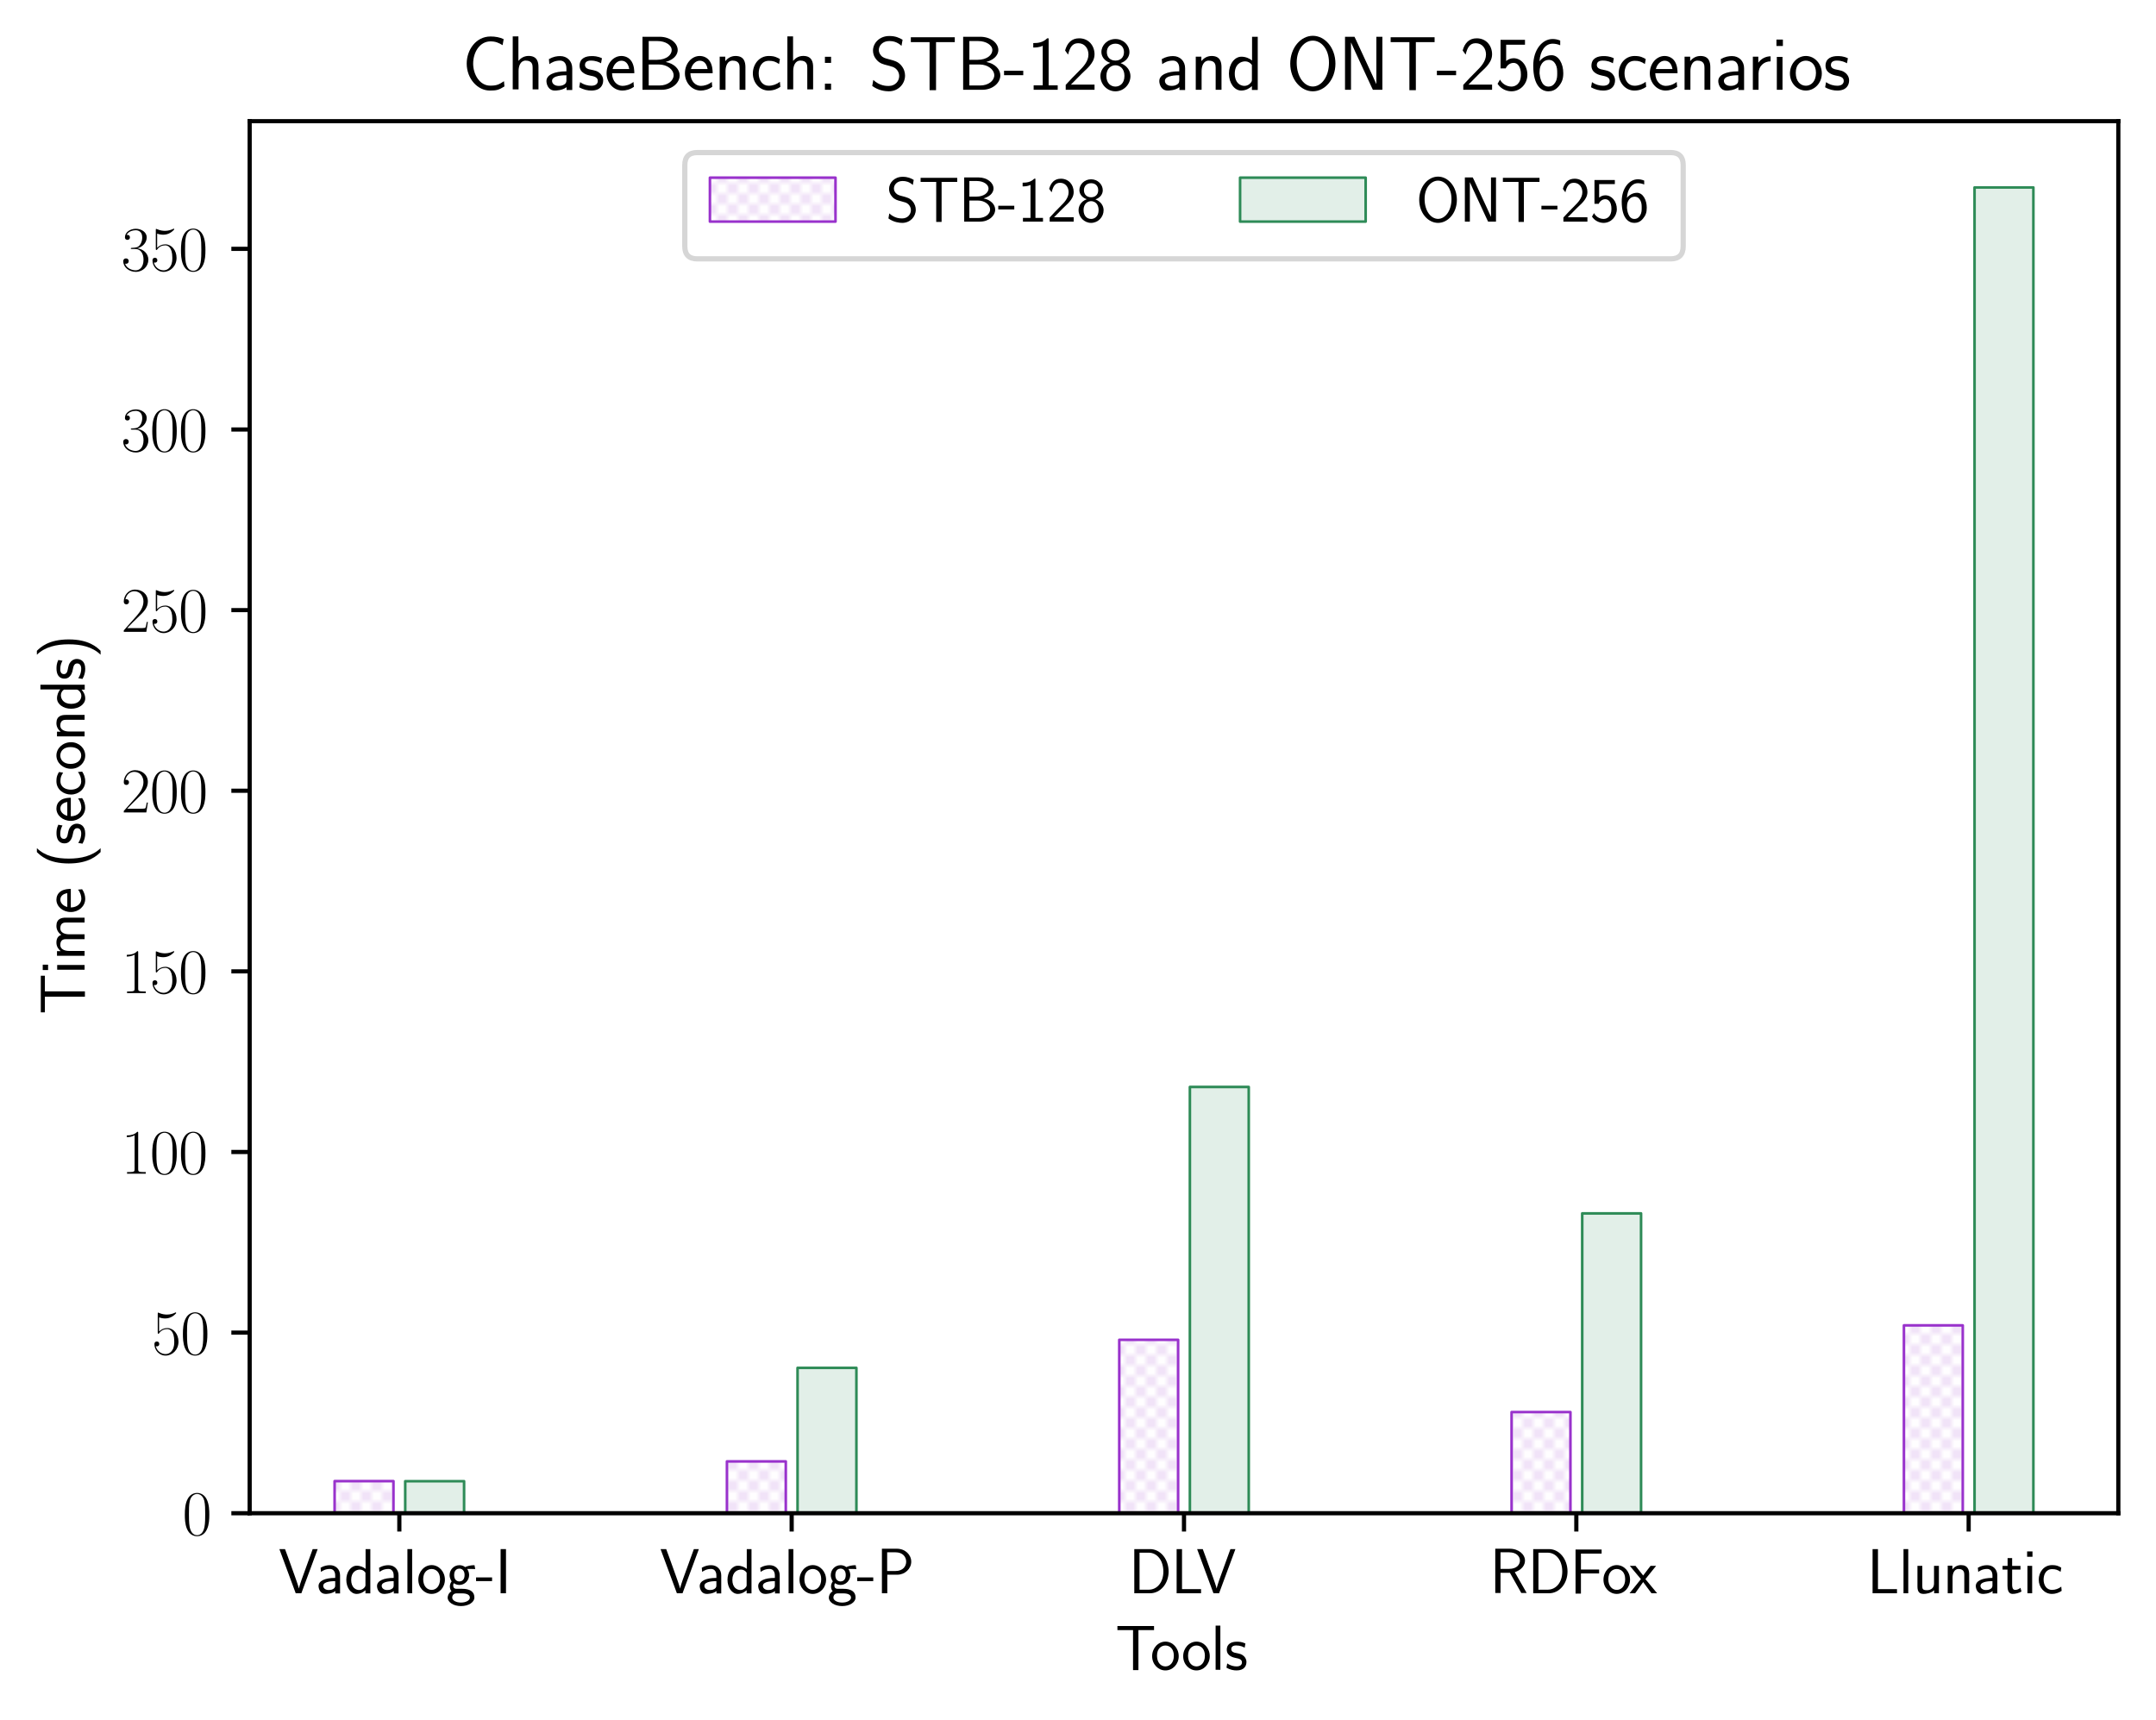 <?xml version="1.0" encoding="utf-8" standalone="no"?>
<!DOCTYPE svg PUBLIC "-//W3C//DTD SVG 1.1//EN"
  "http://www.w3.org/Graphics/SVG/1.1/DTD/svg11.dtd">
<svg xmlns:xlink="http://www.w3.org/1999/xlink" width="412.034pt" height="328.728pt" viewBox="0 0 412.034 328.728" xmlns="http://www.w3.org/2000/svg" version="1.1">
 <defs>
  <style type="text/css">*{stroke-linejoin: round; stroke-linecap: butt}</style>
 </defs>
 <g id="figure_1">
  <g id="patch_1">
   <path d="M 0 328.728 
L 412.034 328.728 
L 412.034 0 
L 0 0 
z
" style="fill: #ffffff"/>
  </g>
  <g id="axes_1">
   <g id="patch_2">
    <path d="M 47.714 289.275 
L 404.834 289.275 
L 404.834 23.163 
L 47.714 23.163 
z
" style="fill: #ffffff"/>
   </g>
   <g id="patch_3">
    <path d="M 63.947 289.275 
L 75.194 289.275 
L 75.194 283.138 
L 63.947 283.138 
z
" clip-path="url(#p8231aa9773)" style="fill: url(#hb4d70d8fc1); stroke: #9932cc; stroke-width: 0.5; stroke-linejoin: miter"/>
   </g>
   <g id="patch_4">
    <path d="M 138.925 289.275 
L 150.172 289.275 
L 150.172 279.369 
L 138.925 279.369 
z
" clip-path="url(#p8231aa9773)" style="fill: url(#hb4d70d8fc1); stroke: #9932cc; stroke-width: 0.5; stroke-linejoin: miter"/>
   </g>
   <g id="patch_5">
    <path d="M 213.903 289.275 
L 225.149 289.275 
L 225.149 256.127 
L 213.903 256.127 
z
" clip-path="url(#p8231aa9773)" style="fill: url(#hb4d70d8fc1); stroke: #9932cc; stroke-width: 0.5; stroke-linejoin: miter"/>
   </g>
   <g id="patch_6">
    <path d="M 288.881 289.275 
L 300.127 289.275 
L 300.127 269.939 
L 288.881 269.939 
z
" clip-path="url(#p8231aa9773)" style="fill: url(#hb4d70d8fc1); stroke: #9932cc; stroke-width: 0.5; stroke-linejoin: miter"/>
   </g>
   <g id="patch_7">
    <path d="M 363.859 289.275 
L 375.105 289.275 
L 375.105 253.365 
L 363.859 253.365 
z
" clip-path="url(#p8231aa9773)" style="fill: url(#hb4d70d8fc1); stroke: #9932cc; stroke-width: 0.5; stroke-linejoin: miter"/>
   </g>
   <g id="patch_8">
    <path d="M 77.443 289.275 
L 88.69 289.275 
L 88.69 283.156 
L 77.443 283.156 
z
" clip-path="url(#p8231aa9773)" style="fill: url(#he8bc26b41a); stroke: #2e8b57; stroke-width: 0.5; stroke-linejoin: miter"/>
   </g>
   <g id="patch_9">
    <path d="M 152.421 289.275 
L 163.668 289.275 
L 163.668 261.487 
L 152.421 261.487 
z
" clip-path="url(#p8231aa9773)" style="fill: url(#he8bc26b41a); stroke: #2e8b57; stroke-width: 0.5; stroke-linejoin: miter"/>
   </g>
   <g id="patch_10">
    <path d="M 227.399 289.275 
L 238.646 289.275 
L 238.646 207.787 
L 227.399 207.787 
z
" clip-path="url(#p8231aa9773)" style="fill: url(#he8bc26b41a); stroke: #2e8b57; stroke-width: 0.5; stroke-linejoin: miter"/>
   </g>
   <g id="patch_11">
    <path d="M 302.377 289.275 
L 313.623 289.275 
L 313.623 231.957 
L 302.377 231.957 
z
" clip-path="url(#p8231aa9773)" style="fill: url(#he8bc26b41a); stroke: #2e8b57; stroke-width: 0.5; stroke-linejoin: miter"/>
   </g>
   <g id="patch_12">
    <path d="M 377.355 289.275 
L 388.601 289.275 
L 388.601 35.835 
L 377.355 35.835 
z
" clip-path="url(#p8231aa9773)" style="fill: url(#he8bc26b41a); stroke: #2e8b57; stroke-width: 0.5; stroke-linejoin: miter"/>
   </g>
   <g id="matplotlib.axis_1">
    <g id="xtick_1">
     <g id="line2d_1">
      <defs>
       <path id="m8e0d172709" d="M 0 0 
L 0 3.5 
" style="stroke: #000000; stroke-width: 0.8"/>
      </defs>
      <g>
       <use xlink:href="#m8e0d172709" x="76.318" y="289.275" style="stroke: #000000; stroke-width: 0.8"/>
      </g>
     </g>
     <g id="text_1">
      <!-- Vadalog-I -->
      <g transform="translate(53.235 304.577) scale(0.12 -0.12)">
       <defs>
        <path id="CMSS17-56" d="M 3910 4416 
L 3411 4416 
L 2304 1362 
C 2272 1273 2074 688 2035 484 
L 2029 484 
C 1978 726 1773 1292 1664 1604 
L 922 3672 
L 646 4416 
L 83 4416 
L 1715 0 
L 2278 0 
L 3910 4416 
z
" transform="scale(0.016)"/>
        <path id="CMSS17-61" d="M 2406 1791 
C 2406 2392 1978 2808 1402 2808 
C 1120 2808 813 2757 461 2553 
L 499 2135 
C 659 2248 934 2432 1395 2432 
C 1722 2432 1920 2180 1920 1782 
L 1920 1536 
C 896 1536 256 1238 256 726 
C 256 461 416 -64 947 -64 
C 1043 -64 1562 -64 1933 217 
L 1933 -19 
L 2406 -19 
L 2406 1791 
z
M 1920 816 
C 1920 701 1920 548 1728 434 
C 1562 325 1350 325 1261 325 
C 941 325 723 511 723 744 
C 723 1211 1722 1211 1920 1211 
L 1920 816 
z
" transform="scale(0.016)"/>
        <path id="CMSS17-64" d="M 2611 4416 
L 2138 4416 
L 2138 2438 
C 1939 2603 1613 2756 1254 2756 
C 672 2756 211 2131 211 1347 
C 211 562 666 -64 1235 -64 
C 1677 -64 1971 172 2125 306 
L 2125 -13 
L 2611 -13 
L 2611 4416 
z
M 2125 836 
C 2125 747 2125 653 1926 482 
C 1798 375 1645 325 1498 325 
C 1152 325 698 576 698 1340 
C 698 2134 1210 2368 1562 2368 
C 1798 2368 1990 2254 2125 2065 
L 2125 836 
z
" transform="scale(0.016)"/>
        <path id="CMSS17-6c" d="M 947 4416 
L 474 4416 
L 474 0 
L 947 0 
L 947 4416 
z
" transform="scale(0.016)"/>
        <path id="CMSS17-6f" d="M 2829 1356 
C 2829 2176 2221 2816 1504 2816 
C 768 2816 173 2157 173 1356 
C 173 544 787 -64 1498 -64 
C 2227 -64 2829 563 2829 1356 
z
M 1504 337 
C 1050 337 659 709 659 1408 
C 659 2151 1114 2427 1498 2427 
C 1914 2427 2342 2126 2342 1408 
C 2342 683 1926 337 1504 337 
z
" transform="scale(0.016)"/>
        <path id="CMSS17-67" d="M 2848 2808 
C 2483 2808 2170 2738 1914 2617 
C 1702 2777 1485 2808 1338 2808 
C 781 2808 358 2349 358 1814 
C 358 1468 550 1207 563 1195 
C 448 1035 384 863 384 672 
C 384 448 474 289 544 200 
C 211 -3 166 -314 166 -435 
C 166 -898 749 -1280 1498 -1280 
C 2253 -1280 2835 -898 2835 -428 
C 2835 448 1856 448 1587 448 
L 1069 448 
C 973 448 717 448 717 791 
C 717 921 774 1004 781 1010 
C 877 940 1075 832 1338 832 
C 1869 832 2310 1278 2310 1827 
C 2310 2132 2170 2355 2112 2432 
L 2131 2432 
C 2150 2432 2419 2432 2515 2432 
C 2720 2432 2739 2429 2918 2419 
L 2848 2808 
z
M 1338 1182 
C 1120 1182 813 1315 813 1823 
C 813 2375 1165 2464 1331 2464 
C 1549 2464 1856 2331 1856 1823 
C 1856 1271 1504 1182 1338 1182 
z
M 1581 -10 
C 1734 -10 2381 -10 2381 -442 
C 2381 -714 1984 -929 1504 -929 
C 1018 -929 621 -720 621 -435 
C 621 -403 621 -10 1062 -10 
L 1581 -10 
z
" transform="scale(0.016)"/>
        <path id="CMSS17-2d" d="M 1664 1216 
L 1664 1585 
L 64 1585 
L 64 1216 
L 1664 1216 
z
" transform="scale(0.016)"/>
        <path id="CMSS17-49" d="M 1094 4416 
L 557 4416 
L 557 0 
L 1094 0 
L 1094 4416 
z
" transform="scale(0.016)"/>
       </defs>
       <use xlink:href="#CMSS17-56" transform="scale(0.996)"/>
       <use xlink:href="#CMSS17-61" transform="translate(59.615 0) scale(0.996)"/>
       <use xlink:href="#CMSS17-64" transform="translate(104.537 0) scale(0.996)"/>
       <use xlink:href="#CMSS17-61" transform="translate(152.742 0) scale(0.996)"/>
       <use xlink:href="#CMSS17-6c" transform="translate(197.664 0) scale(0.996)"/>
       <use xlink:href="#CMSS17-6f" transform="translate(219.845 0) scale(0.996)"/>
       <use xlink:href="#CMSS17-67" transform="translate(266.689 0) scale(0.996)"/>
       <use xlink:href="#CMSS17-2d" transform="translate(313.532 0) scale(0.996)"/>
       <use xlink:href="#CMSS17-49" transform="translate(344.761 0) scale(0.996)"/>
      </g>
     </g>
    </g>
    <g id="xtick_2">
     <g id="line2d_2">
      <g>
       <use xlink:href="#m8e0d172709" x="151.296" y="289.275" style="stroke: #000000; stroke-width: 0.8"/>
      </g>
     </g>
     <g id="text_2">
      <!-- Vadalog-P -->
      <g transform="translate(126.082 304.577) scale(0.12 -0.12)">
       <defs>
        <path id="CMSS17-50" d="M 2106 1856 
C 2874 1856 3501 2453 3501 3158 
C 3501 3850 2899 4453 2067 4453 
L 570 4453 
L 570 0 
L 1107 0 
L 1107 1856 
L 2106 1856 
z
M 1926 4096 
C 2669 4096 2995 3627 2995 3157 
C 2995 2720 2694 2226 1926 2226 
L 1094 2226 
L 1094 4096 
L 1926 4096 
z
" transform="scale(0.016)"/>
       </defs>
       <use xlink:href="#CMSS17-56" transform="scale(0.996)"/>
       <use xlink:href="#CMSS17-61" transform="translate(59.615 0) scale(0.996)"/>
       <use xlink:href="#CMSS17-64" transform="translate(104.537 0) scale(0.996)"/>
       <use xlink:href="#CMSS17-61" transform="translate(152.742 0) scale(0.996)"/>
       <use xlink:href="#CMSS17-6c" transform="translate(197.664 0) scale(0.996)"/>
       <use xlink:href="#CMSS17-6f" transform="translate(219.845 0) scale(0.996)"/>
       <use xlink:href="#CMSS17-67" transform="translate(266.689 0) scale(0.996)"/>
       <use xlink:href="#CMSS17-2d" transform="translate(313.532 0) scale(0.996)"/>
       <use xlink:href="#CMSS17-50" transform="translate(344.761 0) scale(0.996)"/>
      </g>
     </g>
    </g>
    <g id="xtick_3">
     <g id="line2d_3">
      <g>
       <use xlink:href="#m8e0d172709" x="226.274" y="289.275" style="stroke: #000000; stroke-width: 0.8"/>
      </g>
     </g>
     <g id="text_3">
      <!-- DLV -->
      <g transform="translate(215.686 304.577) scale(0.12 -0.12)">
       <defs>
        <path id="CMSS17-44" d="M 570 4416 
L 570 0 
L 2144 0 
C 3194 0 4000 980 4000 2170 
C 4000 3398 3194 4416 2144 4416 
L 570 4416 
z
M 1094 357 
L 1094 4059 
L 2003 4059 
C 2861 4059 3475 3277 3475 2170 
C 3475 1107 2867 357 2003 357 
L 1094 357 
z
" transform="scale(0.016)"/>
        <path id="CMSS17-4c" d="M 1670 414 
C 1594 414 1517 414 1440 414 
L 1101 414 
L 1101 4416 
L 563 4416 
L 563 0 
L 3002 0 
L 3002 414 
L 1670 414 
z
" transform="scale(0.016)"/>
       </defs>
       <use xlink:href="#CMSS17-44" transform="scale(0.996)"/>
       <use xlink:href="#CMSS17-4c" transform="translate(67.543 0) scale(0.996)"/>
       <use xlink:href="#CMSS17-56" transform="translate(107.82 0) scale(0.996)"/>
      </g>
     </g>
    </g>
    <g id="xtick_4">
     <g id="line2d_4">
      <g>
       <use xlink:href="#m8e0d172709" x="301.252" y="289.275" style="stroke: #000000; stroke-width: 0.8"/>
      </g>
     </g>
     <g id="text_4">
      <!-- RDFox -->
      <g transform="translate(284.672 304.577) scale(0.12 -0.12)">
       <defs>
        <path id="CMSS17-52" d="M 2522 2109 
L 2534 2115 
C 3533 2459 3539 3147 3539 3268 
C 3539 3873 2925 4453 2003 4453 
L 570 4453 
L 570 32 
L 1094 32 
L 1094 2048 
L 2035 2048 
L 3168 32 
L 3706 32 
L 2522 2109 
z
M 1094 2437 
L 1094 4096 
L 1933 4096 
C 2746 4096 3034 3637 3034 3267 
C 3034 2922 2778 2437 1933 2437 
L 1094 2437 
z
" transform="scale(0.016)"/>
        <path id="CMSS17-46" d="M 2918 1984 
L 2918 2373 
L 1101 2373 
L 1101 3968 
L 1882 3968 
C 1958 3968 2035 3968 2112 3968 
L 3168 3968 
L 3168 4375 
L 563 4375 
L 563 -32 
L 1101 -32 
L 1101 1984 
L 2918 1984 
z
" transform="scale(0.016)"/>
        <path id="CMSS17-78" d="M 1587 1414 
L 2656 2739 
L 2099 2739 
L 1363 1777 
L 602 2739 
L 32 2739 
L 1139 1414 
L 0 0 
L 563 0 
L 1363 1121 
L 2195 0 
L 2758 0 
L 1587 1414 
z
" transform="scale(0.016)"/>
       </defs>
       <use xlink:href="#CMSS17-52" transform="scale(0.996)"/>
       <use xlink:href="#CMSS17-44" transform="translate(60.416 0) scale(0.996)"/>
       <use xlink:href="#CMSS17-46" transform="translate(127.959 0) scale(0.996)"/>
       <use xlink:href="#CMSS17-6f" transform="translate(178.646 0) scale(0.996)"/>
       <use xlink:href="#CMSS17-78" transform="translate(222.887 0) scale(0.996)"/>
      </g>
     </g>
    </g>
    <g id="xtick_5">
     <g id="line2d_5">
      <g>
       <use xlink:href="#m8e0d172709" x="376.23" y="289.275" style="stroke: #000000; stroke-width: 0.8"/>
      </g>
     </g>
     <g id="text_5">
      <!-- Llunatic -->
      <g transform="translate(356.793 304.577) scale(0.12 -0.12)">
       <defs>
        <path id="CMSS17-75" d="M 2618 2739 
L 2131 2739 
L 2131 972 
C 2131 498 1786 306 1421 306 
C 998 306 960 447 960 709 
L 960 2739 
L 474 2739 
L 474 678 
C 474 179 646 -64 1088 -64 
C 1306 -64 1798 -13 2144 306 
L 2144 0 
L 2618 0 
L 2618 2739 
z
" transform="scale(0.016)"/>
        <path id="CMSS17-6e" d="M 2618 1877 
C 2618 2283 2522 2816 1798 2816 
C 1389 2816 1120 2606 941 2389 
L 941 2758 
L 474 2758 
L 474 0 
L 960 0 
L 960 1559 
C 960 1964 1114 2428 1549 2428 
C 2112 2428 2131 2048 2131 1829 
L 2131 0 
L 2618 0 
L 2618 1877 
z
" transform="scale(0.016)"/>
        <path id="CMSS17-74" d="M 1069 2368 
L 1901 2368 
L 1901 2737 
L 1069 2737 
L 1069 3520 
L 614 3520 
L 614 2737 
L 109 2737 
L 109 2368 
L 602 2368 
L 602 749 
C 602 384 685 -64 1107 -64 
C 1427 -64 1722 25 2003 172 
L 1901 548 
C 1747 414 1562 337 1363 337 
C 1082 337 1069 696 1069 856 
L 1069 2368 
z
" transform="scale(0.016)"/>
        <path id="CMSS17-69" d="M 979 4183 
L 442 4183 
L 442 3648 
L 979 3648 
L 979 4183 
z
M 947 2739 
L 474 2739 
L 474 0 
L 947 0 
L 947 2739 
z
" transform="scale(0.016)"/>
        <path id="CMSS17-63" d="M 2464 2541 
C 2464 2585 2170 2714 2093 2739 
C 1882 2816 1613 2816 1542 2816 
C 710 2816 211 2093 211 1363 
C 211 595 768 -64 1517 -64 
C 1946 -64 2253 76 2502 242 
L 2464 664 
C 2189 453 1869 337 1523 337 
C 1024 337 698 774 698 1369 
C 698 1831 909 2414 1549 2414 
C 1901 2414 2099 2343 2394 2145 
L 2464 2541 
z
" transform="scale(0.016)"/>
       </defs>
       <use xlink:href="#CMSS17-4c" transform="scale(0.996)"/>
       <use xlink:href="#CMSS17-6c" transform="translate(50.687 0) scale(0.996)"/>
       <use xlink:href="#CMSS17-75" transform="translate(72.868 0) scale(0.996)"/>
       <use xlink:href="#CMSS17-6e" transform="translate(121.073 0) scale(0.996)"/>
       <use xlink:href="#CMSS17-61" transform="translate(169.278 0) scale(0.996)"/>
       <use xlink:href="#CMSS17-74" transform="translate(214.2 0) scale(0.996)"/>
       <use xlink:href="#CMSS17-69" transform="translate(248.031 0) scale(0.996)"/>
       <use xlink:href="#CMSS17-63" transform="translate(270.212 0) scale(0.996)"/>
      </g>
     </g>
    </g>
    <g id="text_6">
     <!-- Tools -->
     <g transform="translate(213.134 319.204) scale(0.12 -0.12)">
      <defs>
       <path id="CMSS17-54" d="M 2317 3968 
L 2848 3968 
C 2925 3968 3002 3968 3078 3968 
L 3878 3968 
L 3878 4376 
L 218 4376 
L 218 3968 
L 1018 3968 
C 1094 3968 1171 3968 1248 3968 
L 1779 3968 
L 1779 -32 
L 2317 -32 
L 2317 3968 
z
" transform="scale(0.016)"/>
       <path id="CMSS17-73" d="M 2061 2627 
C 1683 2807 1389 2807 1197 2807 
C 742 2807 198 2648 198 2003 
C 198 1359 902 1218 1094 1179 
C 1389 1122 1715 1058 1715 740 
C 1715 337 1254 337 1171 337 
C 915 337 563 407 243 638 
L 166 210 
C 531 0 883 -64 1178 -64 
C 1965 -64 2163 416 2163 781 
C 2163 1094 1984 1305 1862 1401 
C 1651 1568 1574 1587 1050 1696 
C 960 1709 646 1779 646 2066 
C 646 2432 1050 2432 1139 2432 
C 1555 2432 1811 2303 1984 2208 
L 2061 2627 
z
" transform="scale(0.016)"/>
      </defs>
      <use xlink:href="#CMSS17-54" transform="scale(0.996)"/>
      <use xlink:href="#CMSS17-6f" transform="translate(56.012 0) scale(0.996)"/>
      <use xlink:href="#CMSS17-6f" transform="translate(105.458 0) scale(0.996)"/>
      <use xlink:href="#CMSS17-6c" transform="translate(152.302 0) scale(0.996)"/>
      <use xlink:href="#CMSS17-73" transform="translate(174.483 0) scale(0.996)"/>
     </g>
    </g>
   </g>
   <g id="matplotlib.axis_2">
    <g id="ytick_1">
     <g id="line2d_6">
      <defs>
       <path id="mc4d3cfc846" d="M 0 0 
L -3.5 0 
" style="stroke: #000000; stroke-width: 0.8"/>
      </defs>
      <g>
       <use xlink:href="#mc4d3cfc846" x="47.714" y="289.275" style="stroke: #000000; stroke-width: 0.8"/>
      </g>
     </g>
     <g id="text_7">
      <!-- $\mathdefault{0}$ -->
      <g transform="translate(34.861 293.426) scale(0.12 -0.12)">
       <defs>
        <path id="CMR17-30" d="M 2688 2025 
C 2688 2416 2682 3080 2413 3591 
C 2176 4039 1798 4198 1466 4198 
C 1158 4198 768 4058 525 3597 
C 269 3118 243 2524 243 2025 
C 243 1661 250 1106 448 619 
C 723 -39 1216 -128 1466 -128 
C 1760 -128 2208 -7 2470 600 
C 2662 1042 2688 1559 2688 2025 
z
M 1466 -26 
C 1056 -26 813 325 723 812 
C 653 1188 653 1738 653 2096 
C 653 2588 653 2997 736 3387 
C 858 3929 1216 4096 1466 4096 
C 1728 4096 2067 3923 2189 3400 
C 2272 3036 2278 2607 2278 2096 
C 2278 1680 2278 1169 2202 792 
C 2067 95 1690 -26 1466 -26 
z
" transform="scale(0.016)"/>
       </defs>
       <use xlink:href="#CMR17-30" transform="scale(0.996)"/>
      </g>
     </g>
    </g>
    <g id="ytick_2">
     <g id="line2d_7">
      <g>
       <use xlink:href="#mc4d3cfc846" x="47.714" y="254.746" style="stroke: #000000; stroke-width: 0.8"/>
      </g>
     </g>
     <g id="text_8">
      <!-- $\mathdefault{50}$ -->
      <g transform="translate(29.008 258.897) scale(0.12 -0.12)">
       <defs>
        <path id="CMR17-35" d="M 730 3692 
C 794 3666 1056 3584 1325 3584 
C 1920 3584 2246 3911 2432 4100 
C 2432 4157 2432 4192 2394 4192 
C 2387 4192 2374 4192 2323 4163 
C 2099 4058 1837 3973 1517 3973 
C 1325 3973 1037 3999 723 4139 
C 653 4171 640 4171 634 4171 
C 602 4171 595 4164 595 4037 
L 595 2203 
C 595 2089 595 2057 659 2057 
C 691 2057 704 2070 736 2114 
C 941 2401 1222 2522 1542 2522 
C 1766 2522 2246 2382 2246 1289 
C 2246 1085 2246 715 2054 421 
C 1894 159 1645 25 1370 25 
C 947 25 518 320 403 814 
C 429 807 480 795 506 795 
C 589 795 749 840 749 1038 
C 749 1210 627 1280 506 1280 
C 358 1280 262 1190 262 1011 
C 262 454 704 -128 1382 -128 
C 2042 -128 2669 440 2669 1264 
C 2669 2030 2170 2624 1549 2624 
C 1222 2624 947 2503 730 2274 
L 730 3692 
z
" transform="scale(0.016)"/>
       </defs>
       <use xlink:href="#CMR17-35" transform="scale(0.996)"/>
       <use xlink:href="#CMR17-30" transform="translate(45.69 0) scale(0.996)"/>
      </g>
     </g>
    </g>
    <g id="ytick_3">
     <g id="line2d_8">
      <g>
       <use xlink:href="#mc4d3cfc846" x="47.714" y="220.217" style="stroke: #000000; stroke-width: 0.8"/>
      </g>
     </g>
     <g id="text_9">
      <!-- $\mathdefault{100}$ -->
      <g transform="translate(23.155 224.368) scale(0.12 -0.12)">
       <defs>
        <path id="CMR17-31" d="M 1702 4058 
C 1702 4192 1696 4192 1606 4192 
C 1357 3916 979 3827 621 3827 
C 602 3827 570 3827 563 3808 
C 557 3795 557 3782 557 3648 
C 755 3648 1088 3686 1344 3839 
L 1344 461 
C 1344 236 1331 160 781 160 
L 589 160 
L 589 0 
C 896 0 1216 0 1523 0 
C 1830 0 2150 0 2458 0 
L 2458 160 
L 2266 160 
C 1715 160 1702 230 1702 458 
L 1702 4058 
z
" transform="scale(0.016)"/>
       </defs>
       <use xlink:href="#CMR17-31" transform="scale(0.996)"/>
       <use xlink:href="#CMR17-30" transform="translate(45.69 0) scale(0.996)"/>
       <use xlink:href="#CMR17-30" transform="translate(91.381 0) scale(0.996)"/>
      </g>
     </g>
    </g>
    <g id="ytick_4">
     <g id="line2d_9">
      <g>
       <use xlink:href="#mc4d3cfc846" x="47.714" y="185.689" style="stroke: #000000; stroke-width: 0.8"/>
      </g>
     </g>
     <g id="text_10">
      <!-- $\mathdefault{150}$ -->
      <g transform="translate(23.155 189.84) scale(0.12 -0.12)">
       <use xlink:href="#CMR17-31" transform="scale(0.996)"/>
       <use xlink:href="#CMR17-35" transform="translate(45.69 0) scale(0.996)"/>
       <use xlink:href="#CMR17-30" transform="translate(91.381 0) scale(0.996)"/>
      </g>
     </g>
    </g>
    <g id="ytick_5">
     <g id="line2d_10">
      <g>
       <use xlink:href="#mc4d3cfc846" x="47.714" y="151.16" style="stroke: #000000; stroke-width: 0.8"/>
      </g>
     </g>
     <g id="text_11">
      <!-- $\mathdefault{200}$ -->
      <g transform="translate(23.155 155.311) scale(0.12 -0.12)">
       <defs>
        <path id="CMR17-32" d="M 2669 989 
L 2554 989 
C 2490 536 2438 459 2413 420 
C 2381 369 1920 369 1830 369 
L 602 369 
C 832 619 1280 1072 1824 1597 
C 2214 1967 2669 2402 2669 3035 
C 2669 3790 2067 4224 1395 4224 
C 691 4224 262 3604 262 3030 
C 262 2780 448 2748 525 2748 
C 589 2748 781 2787 781 3010 
C 781 3207 614 3264 525 3264 
C 486 3264 448 3258 422 3245 
C 544 3790 915 4058 1306 4058 
C 1862 4058 2227 3617 2227 3035 
C 2227 2479 1901 2000 1536 1584 
L 262 146 
L 262 0 
L 2515 0 
L 2669 989 
z
" transform="scale(0.016)"/>
       </defs>
       <use xlink:href="#CMR17-32" transform="scale(0.996)"/>
       <use xlink:href="#CMR17-30" transform="translate(45.69 0) scale(0.996)"/>
       <use xlink:href="#CMR17-30" transform="translate(91.381 0) scale(0.996)"/>
      </g>
     </g>
    </g>
    <g id="ytick_6">
     <g id="line2d_11">
      <g>
       <use xlink:href="#mc4d3cfc846" x="47.714" y="116.632" style="stroke: #000000; stroke-width: 0.8"/>
      </g>
     </g>
     <g id="text_12">
      <!-- $\mathdefault{250}$ -->
      <g transform="translate(23.155 120.783) scale(0.12 -0.12)">
       <use xlink:href="#CMR17-32" transform="scale(0.996)"/>
       <use xlink:href="#CMR17-35" transform="translate(45.69 0) scale(0.996)"/>
       <use xlink:href="#CMR17-30" transform="translate(91.381 0) scale(0.996)"/>
      </g>
     </g>
    </g>
    <g id="ytick_7">
     <g id="line2d_12">
      <g>
       <use xlink:href="#mc4d3cfc846" x="47.714" y="82.103" style="stroke: #000000; stroke-width: 0.8"/>
      </g>
     </g>
     <g id="text_13">
      <!-- $\mathdefault{300}$ -->
      <g transform="translate(23.155 86.254) scale(0.12 -0.12)">
       <defs>
        <path id="CMR17-33" d="M 1414 2157 
C 1984 2157 2234 1662 2234 1090 
C 2234 320 1824 25 1453 25 
C 1114 25 563 194 390 693 
C 422 680 454 680 486 680 
C 640 680 755 782 755 948 
C 755 1133 614 1216 486 1216 
C 378 1216 211 1165 211 926 
C 211 335 787 -128 1466 -128 
C 2176 -128 2720 430 2720 1085 
C 2720 1707 2208 2157 1600 2227 
C 2086 2328 2554 2756 2554 3329 
C 2554 3820 2048 4179 1472 4179 
C 890 4179 378 3829 378 3329 
C 378 3110 544 3072 627 3072 
C 762 3072 877 3155 877 3321 
C 877 3486 762 3569 627 3569 
C 602 3569 570 3569 544 3557 
C 730 3959 1235 4032 1459 4032 
C 1683 4032 2106 3925 2106 3320 
C 2106 3143 2080 2828 1862 2550 
C 1670 2304 1453 2304 1242 2284 
C 1210 2284 1062 2269 1037 2269 
C 992 2263 966 2257 966 2208 
C 966 2163 973 2157 1101 2157 
L 1414 2157 
z
" transform="scale(0.016)"/>
       </defs>
       <use xlink:href="#CMR17-33" transform="scale(0.996)"/>
       <use xlink:href="#CMR17-30" transform="translate(45.69 0) scale(0.996)"/>
       <use xlink:href="#CMR17-30" transform="translate(91.381 0) scale(0.996)"/>
      </g>
     </g>
    </g>
    <g id="ytick_8">
     <g id="line2d_13">
      <g>
       <use xlink:href="#mc4d3cfc846" x="47.714" y="47.574" style="stroke: #000000; stroke-width: 0.8"/>
      </g>
     </g>
     <g id="text_14">
      <!-- $\mathdefault{350}$ -->
      <g transform="translate(23.155 51.725) scale(0.12 -0.12)">
       <use xlink:href="#CMR17-33" transform="scale(0.996)"/>
       <use xlink:href="#CMR17-35" transform="translate(45.69 0) scale(0.996)"/>
       <use xlink:href="#CMR17-30" transform="translate(91.381 0) scale(0.996)"/>
      </g>
     </g>
    </g>
    <g id="text_15">
     <!-- Time (seconds) -->
     <g transform="translate(16.166 193.942) rotate(-90) scale(0.12 -0.12)">
      <defs>
       <path id="CMSS17-6d" d="M 4288 1877 
C 4288 2308 4179 2816 3462 2816 
C 2982 2816 2694 2516 2566 2331 
C 2451 2670 2182 2816 1798 2816 
C 1363 2816 1088 2568 941 2389 
L 941 2758 
L 474 2758 
L 474 0 
L 960 0 
L 960 1559 
C 960 1939 1101 2428 1555 2428 
C 2138 2428 2138 2016 2138 1829 
L 2138 0 
L 2624 0 
L 2624 1559 
C 2624 1939 2765 2428 3219 2428 
C 3802 2428 3802 2016 3802 1829 
L 3802 0 
L 4288 0 
L 4288 1877 
z
" transform="scale(0.016)"/>
       <path id="CMSS17-65" d="M 2502 1377 
C 2502 1590 2490 2003 2285 2345 
C 2061 2713 1696 2816 1421 2816 
C 755 2816 192 2188 192 1375 
C 192 582 774 -64 1510 -64 
C 1798 -64 2150 19 2470 248 
C 2470 274 2458 414 2451 420 
C 2451 433 2432 630 2432 656 
C 2125 407 1773 325 1517 325 
C 1107 325 666 667 646 1377 
L 2502 1377 
z
M 698 1728 
C 781 2084 1062 2421 1421 2421 
C 1517 2421 1965 2421 2080 1728 
L 698 1728 
z
" transform="scale(0.016)"/>
       <path id="CMSS17-28" d="M 1613 4768 
C 1267 4417 474 3601 474 1588 
C 474 -433 1267 -1243 1613 -1600 
L 2003 -1600 
C 1216 -784 960 357 960 1581 
C 960 2798 1203 3946 2003 4768 
L 1613 4768 
z
" transform="scale(0.016)"/>
       <path id="CMSS17-29" d="M 723 -1600 
C 1069 -1249 1862 -433 1862 1581 
C 1862 3601 1069 4411 723 4768 
L 333 4768 
C 1120 3952 1376 2811 1376 1588 
C 1376 370 1133 -778 333 -1600 
L 723 -1600 
z
" transform="scale(0.016)"/>
      </defs>
      <use xlink:href="#CMSS17-54" transform="scale(0.996)"/>
      <use xlink:href="#CMSS17-69" transform="translate(63.819 0) scale(0.996)"/>
      <use xlink:href="#CMSS17-6d" transform="translate(86 0) scale(0.996)"/>
      <use xlink:href="#CMSS17-65" transform="translate(160.229 0) scale(0.996)"/>
      <use xlink:href="#CMSS17-28" transform="translate(233.097 0) scale(0.996)"/>
      <use xlink:href="#CMSS17-73" transform="translate(269.531 0) scale(0.996)"/>
      <use xlink:href="#CMSS17-65" transform="translate(305.445 0) scale(0.996)"/>
      <use xlink:href="#CMSS17-63" transform="translate(347.084 0) scale(0.996)"/>
      <use xlink:href="#CMSS17-6f" transform="translate(388.722 0) scale(0.996)"/>
      <use xlink:href="#CMSS17-6e" transform="translate(435.566 0) scale(0.996)"/>
      <use xlink:href="#CMSS17-64" transform="translate(483.771 0) scale(0.996)"/>
      <use xlink:href="#CMSS17-73" transform="translate(531.976 0) scale(0.996)"/>
      <use xlink:href="#CMSS17-29" transform="translate(567.89 0) scale(0.996)"/>
     </g>
    </g>
   </g>
   <g id="patch_13">
    <path d="M 47.714 289.275 
L 47.714 23.163 
" style="fill: none; stroke: #000000; stroke-width: 0.8; stroke-linejoin: miter; stroke-linecap: square"/>
   </g>
   <g id="patch_14">
    <path d="M 404.834 289.275 
L 404.834 23.163 
" style="fill: none; stroke: #000000; stroke-width: 0.8; stroke-linejoin: miter; stroke-linecap: square"/>
   </g>
   <g id="patch_15">
    <path d="M 47.714 289.275 
L 404.834 289.275 
" style="fill: none; stroke: #000000; stroke-width: 0.8; stroke-linejoin: miter; stroke-linecap: square"/>
   </g>
   <g id="patch_16">
    <path d="M 47.714 23.163 
L 404.834 23.163 
" style="fill: none; stroke: #000000; stroke-width: 0.8; stroke-linejoin: miter; stroke-linecap: square"/>
   </g>
   <g id="text_16">
    <!-- ChaseBench: STB-128 and ONT-256 scenarios -->
    <g transform="translate(88.282 17.163) scale(0.144 -0.144)">
     <defs>
      <path id="CMSS17-43" d="M 3501 714 
C 3072 427 2874 344 2355 344 
C 1459 344 934 1303 934 2179 
C 934 3112 1472 4032 2381 4032 
C 2790 4032 3059 3918 3386 3715 
L 3475 4217 
C 3168 4370 2778 4440 2387 4440 
C 1158 4440 397 3316 397 2179 
C 397 927 1299 -64 2323 -64 
C 2874 -64 3066 -19 3539 280 
L 3501 714 
z
" transform="scale(0.016)"/>
      <path id="CMSS17-68" d="M 2618 1891 
C 2618 2292 2522 2820 1798 2820 
C 1395 2820 1133 2623 947 2407 
L 947 4448 
L 474 4448 
L 474 32 
L 960 32 
L 960 1573 
C 960 1973 1114 2432 1549 2432 
C 2112 2432 2131 2056 2131 1839 
L 2131 32 
L 2618 32 
L 2618 1891 
z
" transform="scale(0.016)"/>
      <path id="CMSS17-42" d="M 570 4416 
L 570 0 
L 2163 0 
C 3034 0 3667 574 3667 1200 
C 3667 1685 3251 2176 2502 2317 
C 3334 2558 3501 3040 3501 3313 
C 3501 3883 2874 4416 1997 4416 
L 570 4416 
z
M 1088 2496 
L 1088 4059 
L 1824 4059 
C 2483 4059 3002 3724 3002 3306 
C 3002 2926 2592 2496 1766 2496 
L 1088 2496 
z
M 1088 357 
L 1088 2107 
L 1939 2107 
C 2630 2107 3162 1679 3162 1206 
C 3162 772 2694 357 1984 357 
L 1088 357 
z
" transform="scale(0.016)"/>
      <path id="CMSS17-3a" d="M 1088 2749 
L 576 2749 
L 576 2240 
L 1088 2240 
L 1088 2749 
z
M 576 510 
L 576 0 
L 1088 0 
L 1088 510 
L 576 510 
z
" transform="scale(0.016)"/>
      <path id="CMSS17-53" d="M 2797 4169 
C 2515 4334 2208 4480 1690 4480 
C 864 4480 333 3879 333 3266 
C 333 3025 403 2753 653 2475 
C 902 2196 1184 2121 1542 2033 
C 1690 1994 1939 1924 1984 1906 
C 2342 1767 2515 1444 2515 1140 
C 2515 742 2202 318 1645 318 
C 1453 318 890 318 358 819 
L 269 318 
C 794 -64 1363 -128 1651 -128 
C 2438 -128 3002 488 3002 1186 
C 3002 1440 2925 1763 2656 2061 
C 2394 2347 2163 2410 1638 2549 
C 1338 2626 1146 2677 986 2873 
C 877 3013 819 3146 819 3317 
C 819 3673 1126 4060 1690 4060 
C 1971 4060 2336 4002 2707 3660 
L 2797 4169 
z
" transform="scale(0.016)"/>
      <path id="CMSS17-31" d="M 1818 4288 
L 1696 4288 
C 1350 3940 947 3890 538 3890 
L 538 3520 
C 723 3520 1024 3520 1325 3667 
L 1325 369 
L 570 369 
L 570 0 
L 2573 0 
L 2573 369 
L 1818 369 
L 1818 4288 
z
" transform="scale(0.016)"/>
      <path id="CMSS17-32" d="M 1651 1357 
C 1830 1541 2099 1764 2285 1987 
C 2464 2204 2701 2511 2701 2957 
C 2701 3657 2227 4288 1421 4288 
C 787 4288 422 3893 250 3274 
L 499 2929 
C 640 3510 838 3880 1338 3880 
C 1888 3880 2195 3433 2195 2942 
C 2195 2355 1747 1901 1408 1563 
C 1030 1187 659 804 301 408 
L 301 0 
L 2701 0 
L 2701 433 
L 1613 433 
C 1536 433 1459 433 1382 433 
L 742 433 
L 742 439 
L 1651 1357 
z
" transform="scale(0.016)"/>
      <path id="CMSS17-38" d="M 1933 2222 
C 2419 2380 2669 2760 2669 3134 
C 2669 3722 2157 4229 1504 4229 
C 826 4229 333 3708 333 3144 
C 333 2780 576 2403 1069 2241 
C 442 1997 250 1512 250 1149 
C 250 446 819 -128 1498 -128 
C 2202 -128 2752 455 2752 1138 
C 2752 1557 2502 2000 1933 2222 
z
M 1504 2432 
C 1075 2432 787 2712 787 3136 
C 787 3566 1075 3840 1504 3840 
C 1901 3840 2214 3591 2214 3136 
C 2214 2687 1907 2432 1504 2432 
z
M 1504 267 
C 1139 267 749 517 749 1156 
C 749 1813 1184 2043 1498 2043 
C 1843 2043 2253 1800 2253 1156 
C 2253 491 1830 267 1504 267 
z
" transform="scale(0.016)"/>
      <path id="CMSS17-4f" d="M 4096 2178 
C 4096 3503 3219 4497 2214 4497 
C 1210 4497 333 3497 333 2178 
C 333 847 1222 -128 2214 -128 
C 3206 -128 4096 847 4096 2178 
z
M 2214 273 
C 1510 273 870 1057 870 2261 
C 870 3433 1549 4096 2214 4096 
C 2880 4096 3558 3433 3558 2261 
C 3558 1051 2912 273 2214 273 
z
" transform="scale(0.016)"/>
      <path id="CMSS17-4e" d="M 1466 4180 
L 1350 4416 
L 563 4416 
L 563 0 
L 1062 0 
L 1062 3926 
L 1069 3932 
C 1114 3817 1139 3760 1402 3194 
L 2771 236 
L 2886 0 
L 3674 0 
L 3674 4416 
L 3174 4416 
L 3174 490 
L 3168 483 
C 3123 598 3098 655 2835 1221 
L 1466 4180 
z
" transform="scale(0.016)"/>
      <path id="CMSS17-35" d="M 934 3752 
L 2502 3752 
L 2502 4160 
L 467 4160 
L 467 1781 
L 896 1781 
C 1011 2046 1248 2240 1555 2240 
C 1843 2240 2163 1989 2163 1266 
C 2163 493 1709 267 1376 267 
C 966 267 589 512 422 851 
L 218 499 
C 512 49 992 -128 1376 -128 
C 2118 -128 2701 497 2701 1253 
C 2701 2030 2182 2629 1562 2629 
C 1338 2629 1120 2553 934 2399 
L 934 3752 
z
" transform="scale(0.016)"/>
      <path id="CMSS17-36" d="M 2496 4101 
C 2227 4210 2035 4229 1856 4229 
C 1024 4229 250 3368 250 2006 
C 250 265 986 -128 1510 -128 
C 1798 -128 2086 -39 2362 280 
C 2643 617 2752 898 2752 1389 
C 2752 2179 2362 2880 1779 2880 
C 1357 2880 992 2657 768 2376 
C 832 3258 1254 3840 1862 3840 
C 2029 3840 2246 3816 2496 3710 
L 2496 4101 
z
M 774 1369 
C 774 1420 774 1452 781 1548 
C 781 2045 1069 2491 1536 2491 
C 1837 2491 1990 2332 2106 2135 
C 2240 1886 2246 1650 2246 1388 
C 2246 1140 2246 891 2099 637 
C 1978 439 1818 267 1510 267 
C 902 267 800 1114 774 1369 
z
" transform="scale(0.016)"/>
      <path id="CMSS17-72" d="M 954 1363 
C 954 1965 1395 2368 1958 2368 
L 1958 2789 
C 1549 2789 1165 2585 934 2253 
L 934 2758 
L 480 2758 
L 480 0 
L 954 0 
L 954 1363 
z
" transform="scale(0.016)"/>
     </defs>
     <use xlink:href="#CMSS17-43" transform="scale(0.996)"/>
     <use xlink:href="#CMSS17-68" transform="translate(59.856 0) scale(0.996)"/>
     <use xlink:href="#CMSS17-61" transform="translate(108.061 0) scale(0.996)"/>
     <use xlink:href="#CMSS17-73" transform="translate(152.983 0) scale(0.996)"/>
     <use xlink:href="#CMSS17-65" transform="translate(188.896 0) scale(0.996)"/>
     <use xlink:href="#CMSS17-42" transform="translate(230.535 0) scale(0.996)"/>
     <use xlink:href="#CMSS17-65" transform="translate(292.873 0) scale(0.996)"/>
     <use xlink:href="#CMSS17-6e" transform="translate(334.512 0) scale(0.996)"/>
     <use xlink:href="#CMSS17-63" transform="translate(382.717 0) scale(0.996)"/>
     <use xlink:href="#CMSS17-68" transform="translate(424.356 0) scale(0.996)"/>
     <use xlink:href="#CMSS17-3a" transform="translate(472.561 0) scale(0.996)"/>
     <use xlink:href="#CMSS17-53" transform="translate(540.224 0) scale(0.996)"/>
     <use xlink:href="#CMSS17-54" transform="translate(592.272 0) scale(0.996)"/>
     <use xlink:href="#CMSS17-42" transform="translate(656.092 0) scale(0.996)"/>
     <use xlink:href="#CMSS17-2d" transform="translate(718.43 0) scale(0.996)"/>
     <use xlink:href="#CMSS17-31" transform="translate(749.659 0) scale(0.996)"/>
     <use xlink:href="#CMSS17-32" transform="translate(796.502 0) scale(0.996)"/>
     <use xlink:href="#CMSS17-38" transform="translate(843.346 0) scale(0.996)"/>
     <use xlink:href="#CMSS17-61" transform="translate(921.419 0) scale(0.996)"/>
     <use xlink:href="#CMSS17-6e" transform="translate(966.341 0) scale(0.996)"/>
     <use xlink:href="#CMSS17-64" transform="translate(1014.546 0) scale(0.996)"/>
     <use xlink:href="#CMSS17-4f" transform="translate(1093.98 0) scale(0.996)"/>
     <use xlink:href="#CMSS17-4e" transform="translate(1163.004 0) scale(0.996)"/>
     <use xlink:href="#CMSS17-54" transform="translate(1229.065 0) scale(0.996)"/>
     <use xlink:href="#CMSS17-2d" transform="translate(1292.885 0) scale(0.996)"/>
     <use xlink:href="#CMSS17-32" transform="translate(1324.114 0) scale(0.996)"/>
     <use xlink:href="#CMSS17-35" transform="translate(1370.958 0) scale(0.996)"/>
     <use xlink:href="#CMSS17-36" transform="translate(1417.801 0) scale(0.996)"/>
     <use xlink:href="#CMSS17-73" transform="translate(1495.874 0) scale(0.996)"/>
     <use xlink:href="#CMSS17-63" transform="translate(1531.787 0) scale(0.996)"/>
     <use xlink:href="#CMSS17-65" transform="translate(1573.426 0) scale(0.996)"/>
     <use xlink:href="#CMSS17-6e" transform="translate(1615.065 0) scale(0.996)"/>
     <use xlink:href="#CMSS17-61" transform="translate(1663.27 0) scale(0.996)"/>
     <use xlink:href="#CMSS17-72" transform="translate(1705.59 0) scale(0.996)"/>
     <use xlink:href="#CMSS17-69" transform="translate(1737.499 0) scale(0.996)"/>
     <use xlink:href="#CMSS17-6f" transform="translate(1759.68 0) scale(0.996)"/>
     <use xlink:href="#CMSS17-73" transform="translate(1806.524 0) scale(0.996)"/>
    </g>
   </g>
   <g id="legend_1">
    <g id="patch_17">
     <path d="M 133.273 49.487 
L 319.275 49.487 
Q 321.675 49.487 321.675 47.087 
L 321.675 31.563 
Q 321.675 29.163 319.275 29.163 
L 133.273 29.163 
Q 130.873 29.163 130.873 31.563 
L 130.873 47.087 
Q 130.873 49.487 133.273 49.487 
z
" style="fill: #ffffff; opacity: 0.8; stroke: #cccccc; stroke-linejoin: miter"/>
    </g>
    <g id="patch_18">
     <path d="M 135.673 42.363 
L 159.673 42.363 
L 159.673 33.963 
L 135.673 33.963 
z
" style="fill: url(#hb4d70d8fc1); stroke: #9932cc; stroke-width: 0.5; stroke-linejoin: miter"/>
    </g>
    <g id="text_17">
     <!-- STB-128 -->
     <g transform="translate(169.273 42.363) scale(0.12 -0.12)">
      <use xlink:href="#CMSS17-53" transform="scale(0.996)"/>
      <use xlink:href="#CMSS17-54" transform="translate(52.049 0) scale(0.996)"/>
      <use xlink:href="#CMSS17-42" transform="translate(115.868 0) scale(0.996)"/>
      <use xlink:href="#CMSS17-2d" transform="translate(178.206 0) scale(0.996)"/>
      <use xlink:href="#CMSS17-31" transform="translate(209.435 0) scale(0.996)"/>
      <use xlink:href="#CMSS17-32" transform="translate(256.279 0) scale(0.996)"/>
      <use xlink:href="#CMSS17-38" transform="translate(303.122 0) scale(0.996)"/>
     </g>
    </g>
    <g id="patch_19">
     <path d="M 236.991 42.363 
L 260.991 42.363 
L 260.991 33.963 
L 236.991 33.963 
z
" style="fill: url(#he8bc26b41a); stroke: #2e8b57; stroke-width: 0.5; stroke-linejoin: miter"/>
    </g>
    <g id="text_18">
     <!-- ONT-256 -->
     <g transform="translate(270.591 42.363) scale(0.12 -0.12)">
      <use xlink:href="#CMSS17-4f" transform="scale(0.996)"/>
      <use xlink:href="#CMSS17-4e" transform="translate(69.024 0) scale(0.996)"/>
      <use xlink:href="#CMSS17-54" transform="translate(135.086 0) scale(0.996)"/>
      <use xlink:href="#CMSS17-2d" transform="translate(198.905 0) scale(0.996)"/>
      <use xlink:href="#CMSS17-32" transform="translate(230.134 0) scale(0.996)"/>
      <use xlink:href="#CMSS17-35" transform="translate(276.978 0) scale(0.996)"/>
      <use xlink:href="#CMSS17-36" transform="translate(323.822 0) scale(0.996)"/>
     </g>
    </g>
   </g>
  </g>
 </g>
 <defs>
  <clipPath id="p8231aa9773">
   <rect x="47.714" y="23.163" width="357.12" height="266.112"/>
  </clipPath>
 </defs>
 <defs>
  <pattern id="hb4d70d8fc1" patternUnits="userSpaceOnUse" x="0" y="0" width="72" height="72">
   <rect x="0" y="0" width="73" height="73" fill="#ffffff"/>
   <path d="M -36 36 
L 36 -36 
M -34 38 
L 38 -34 
M -32 40 
L 40 -32 
M -30 42 
L 42 -30 
M -28 44 
L 44 -28 
M -26 46 
L 46 -26 
M -24 48 
L 48 -24 
M -22 50 
L 50 -22 
M -20 52 
L 52 -20 
M -18 54 
L 54 -18 
M -16 56 
L 56 -16 
M -14 58 
L 58 -14 
M -12 60 
L 60 -12 
M -10 62 
L 62 -10 
M -8 64 
L 64 -8 
M -6 66 
L 66 -6 
M -4 68 
L 68 -4 
M -2 70 
L 70 -2 
M 0 72 
L 72 0 
M 2 74 
L 74 2 
M 4 76 
L 76 4 
M 6 78 
L 78 6 
M 8 80 
L 80 8 
M 10 82 
L 82 10 
M 12 84 
L 84 12 
M 14 86 
L 86 14 
M 16 88 
L 88 16 
M 18 90 
L 90 18 
M 20 92 
L 92 20 
M 22 94 
L 94 22 
M 24 96 
L 96 24 
M 26 98 
L 98 26 
M 28 100 
L 100 28 
M 30 102 
L 102 30 
M 32 104 
L 104 32 
M 34 106 
L 106 34 
M 36 108 
L 108 36 
M -36 36 
L 36 108 
M -34 34 
L 38 106 
M -32 32 
L 40 104 
M -30 30 
L 42 102 
M -28 28 
L 44 100 
M -26 26 
L 46 98 
M -24 24 
L 48 96 
M -22 22 
L 50 94 
M -20 20 
L 52 92 
M -18 18 
L 54 90 
M -16 16 
L 56 88 
M -14 14 
L 58 86 
M -12 12 
L 60 84 
M -10 10 
L 62 82 
M -8 8 
L 64 80 
M -6 6 
L 66 78 
M -4 4 
L 68 76 
M -2 2 
L 70 74 
M 0 0 
L 72 72 
M 2 -2 
L 74 70 
M 4 -4 
L 76 68 
M 6 -6 
L 78 66 
M 8 -8 
L 80 64 
M 10 -10 
L 82 62 
M 12 -12 
L 84 60 
M 14 -14 
L 86 58 
M 16 -16 
L 88 56 
M 18 -18 
L 90 54 
M 20 -20 
L 92 52 
M 22 -22 
L 94 50 
M 24 -24 
L 96 48 
M 26 -26 
L 98 46 
M 28 -28 
L 100 44 
M 30 -30 
L 102 42 
M 32 -32 
L 104 40 
M 34 -34 
L 106 38 
M 36 -36 
L 108 36 
" style="fill: #9932cc; stroke: #9932cc; stroke-width: 0.1; stroke-linecap: butt; stroke-linejoin: miter"/>
  </pattern>
  <pattern id="he8bc26b41a" patternUnits="userSpaceOnUse" x="0" y="0" width="72" height="72">
   <rect x="0" y="0" width="73" height="73" fill="#ffffff"/>
   <path d="M -36 36 
L 36 -36 
M -35 37 
L 37 -35 
M -34 38 
L 38 -34 
M -33 39 
L 39 -33 
M -32 40 
L 40 -32 
M -31 41 
L 41 -31 
M -30 42 
L 42 -30 
M -29 43 
L 43 -29 
M -28 44 
L 44 -28 
M -27 45 
L 45 -27 
M -26 46 
L 46 -26 
M -25 47 
L 47 -25 
M -24 48 
L 48 -24 
M -23 49 
L 49 -23 
M -22 50 
L 50 -22 
M -21 51 
L 51 -21 
M -20 52 
L 52 -20 
M -19 53 
L 53 -19 
M -18 54 
L 54 -18 
M -17 55 
L 55 -17 
M -16 56 
L 56 -16 
M -15 57 
L 57 -15 
M -14 58 
L 58 -14 
M -13 59 
L 59 -13 
M -12 60 
L 60 -12 
M -11 61 
L 61 -11 
M -10 62 
L 62 -10 
M -9 63 
L 63 -9 
M -8 64 
L 64 -8 
M -7 65 
L 65 -7 
M -6 66 
L 66 -6 
M -5 67 
L 67 -5 
M -4 68 
L 68 -4 
M -3 69 
L 69 -3 
M -2 70 
L 70 -2 
M -1 71 
L 71 -1 
M 0 72 
L 72 0 
M 1 73 
L 73 1 
M 2 74 
L 74 2 
M 3 75 
L 75 3 
M 4 76 
L 76 4 
M 5 77 
L 77 5 
M 6 78 
L 78 6 
M 7 79 
L 79 7 
M 8 80 
L 80 8 
M 9 81 
L 81 9 
M 10 82 
L 82 10 
M 11 83 
L 83 11 
M 12 84 
L 84 12 
M 13 85 
L 85 13 
M 14 86 
L 86 14 
M 15 87 
L 87 15 
M 16 88 
L 88 16 
M 17 89 
L 89 17 
M 18 90 
L 90 18 
M 19 91 
L 91 19 
M 20 92 
L 92 20 
M 21 93 
L 93 21 
M 22 94 
L 94 22 
M 23 95 
L 95 23 
M 24 96 
L 96 24 
M 25 97 
L 97 25 
M 26 98 
L 98 26 
M 27 99 
L 99 27 
M 28 100 
L 100 28 
M 29 101 
L 101 29 
M 30 102 
L 102 30 
M 31 103 
L 103 31 
M 32 104 
L 104 32 
M 33 105 
L 105 33 
M 34 106 
L 106 34 
M 35 107 
L 107 35 
M 36 108 
L 108 36 
M -36 36 
L 36 108 
M -35 35 
L 37 107 
M -34 34 
L 38 106 
M -33 33 
L 39 105 
M -32 32 
L 40 104 
M -31 31 
L 41 103 
M -30 30 
L 42 102 
M -29 29 
L 43 101 
M -28 28 
L 44 100 
M -27 27 
L 45 99 
M -26 26 
L 46 98 
M -25 25 
L 47 97 
M -24 24 
L 48 96 
M -23 23 
L 49 95 
M -22 22 
L 50 94 
M -21 21 
L 51 93 
M -20 20 
L 52 92 
M -19 19 
L 53 91 
M -18 18 
L 54 90 
M -17 17 
L 55 89 
M -16 16 
L 56 88 
M -15 15 
L 57 87 
M -14 14 
L 58 86 
M -13 13 
L 59 85 
M -12 12 
L 60 84 
M -11 11 
L 61 83 
M -10 10 
L 62 82 
M -9 9 
L 63 81 
M -8 8 
L 64 80 
M -7 7 
L 65 79 
M -6 6 
L 66 78 
M -5 5 
L 67 77 
M -4 4 
L 68 76 
M -3 3 
L 69 75 
M -2 2 
L 70 74 
M -1 1 
L 71 73 
M 0 0 
L 72 72 
M 1 -1 
L 73 71 
M 2 -2 
L 74 70 
M 3 -3 
L 75 69 
M 4 -4 
L 76 68 
M 5 -5 
L 77 67 
M 6 -6 
L 78 66 
M 7 -7 
L 79 65 
M 8 -8 
L 80 64 
M 9 -9 
L 81 63 
M 10 -10 
L 82 62 
M 11 -11 
L 83 61 
M 12 -12 
L 84 60 
M 13 -13 
L 85 59 
M 14 -14 
L 86 58 
M 15 -15 
L 87 57 
M 16 -16 
L 88 56 
M 17 -17 
L 89 55 
M 18 -18 
L 90 54 
M 19 -19 
L 91 53 
M 20 -20 
L 92 52 
M 21 -21 
L 93 51 
M 22 -22 
L 94 50 
M 23 -23 
L 95 49 
M 24 -24 
L 96 48 
M 25 -25 
L 97 47 
M 26 -26 
L 98 46 
M 27 -27 
L 99 45 
M 28 -28 
L 100 44 
M 29 -29 
L 101 43 
M 30 -30 
L 102 42 
M 31 -31 
L 103 41 
M 32 -32 
L 104 40 
M 33 -33 
L 105 39 
M 34 -34 
L 106 38 
M 35 -35 
L 107 37 
M 36 -36 
L 108 36 
" style="fill: #2e8b57; stroke: #2e8b57; stroke-width: 0.1; stroke-linecap: butt; stroke-linejoin: miter"/>
  </pattern>
 </defs>
</svg>
